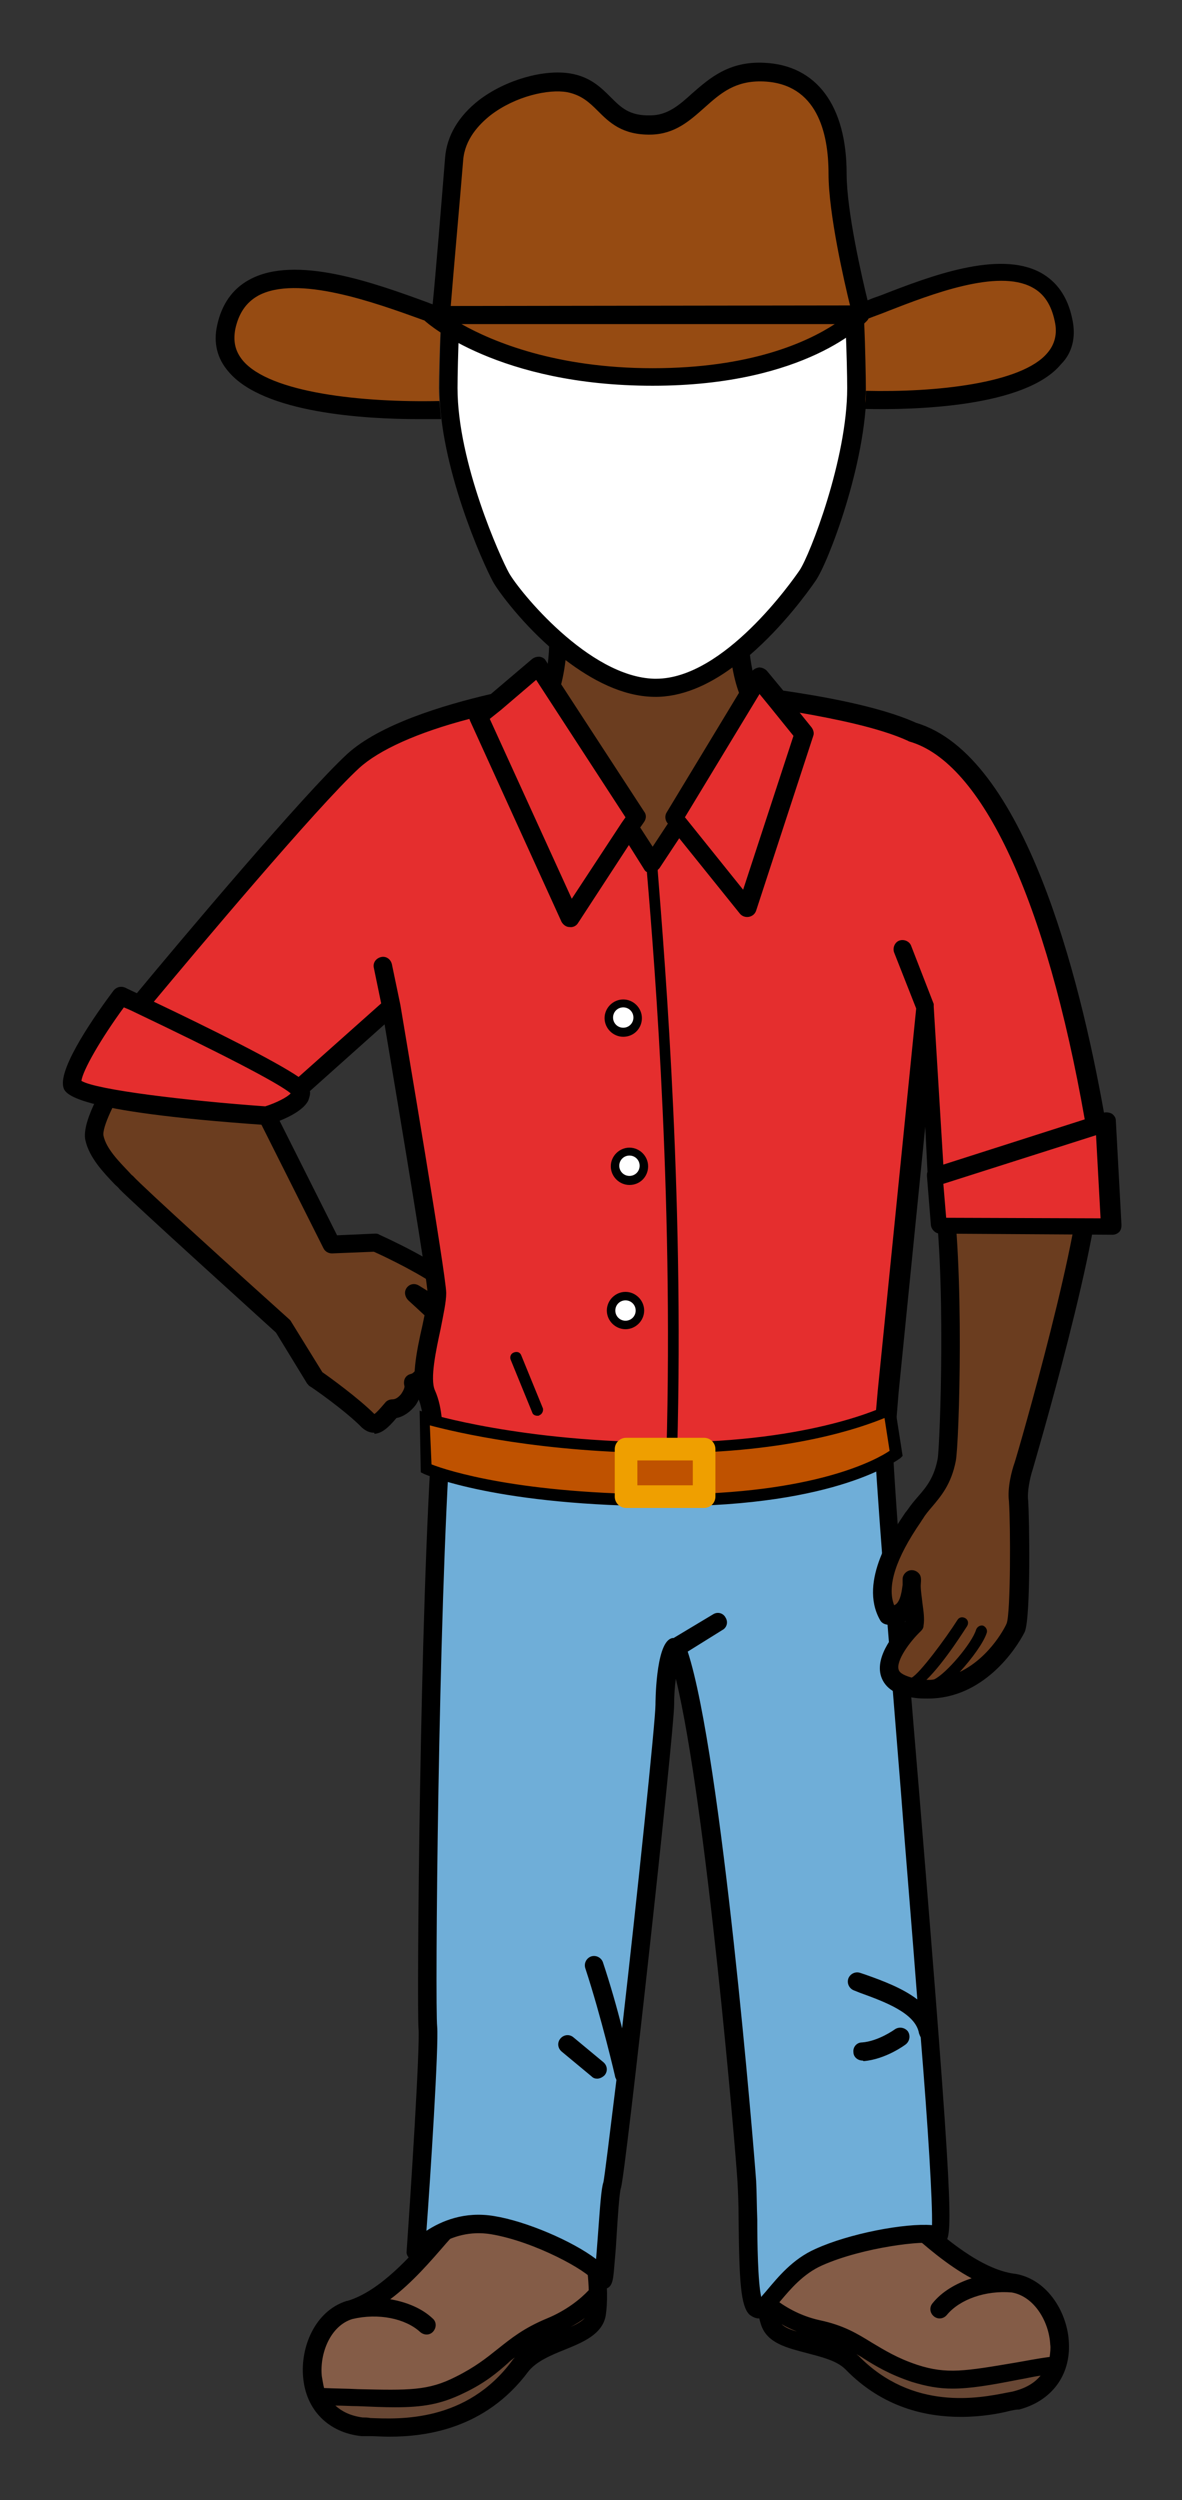 <svg xmlns="http://www.w3.org/2000/svg" xmlns:xlink="http://www.w3.org/1999/xlink" viewBox= "0 0 209 442" width="209px" height="442px">
<rect x="0" y="0" width="209" height="442" fill="#333333" stroke="none"/>
<g xmlns="http://www.w3.org/2000/svg" id="FarmerV2.svg">
<path id="shoe" fill="#845C47" d="M158.9,390.9C162.8,394,171,402.6,179.1,403.7C188,405.1,191.7,421.5,179.8,424.5C176.5,424.9,162,429.4,150.6,417.8C146.4,413.7,137.5,415,136,410.6C134.6,406.2,134.4,395.9,136.4,395.2C138.4,394.6,155,387.8,158.9,390.9zM80,392.8C76.6,396.4,69.6,406.1,61.8,408.3C53.2,411,51.9,427.7,64.1,429C67.4,429,82.4,431.3,92.1,418.2C95.7,413.6,104.7,413.6,105.5,409C106.3,404.4,105,394.3,103,394C100.9,393.6,83.5,389.2,80,392.8z"/>
<path id="soles" fill="#684734" d="M144.5,411.6C152.2,413.5,153.7,416.9,161.8,419.5C168.7,421.8,172.7,420.3,187,417.9C186.1,420.8,183.9,423.4,179.9,424.4C176.6,424.8,162.1,429.3,150.7,417.7C146.5,413.6,137.6,414.9,136.1,410.5C135.8,409.5,135.5,408.3,135.3,407C137.3,408.7,140.4,410.6,144.5,411.6zM97.3,411.4C90,414.3,88.9,417.9,81.3,421.7C74.8,425,70.6,424,56.2,423.7C57.5,426.5,60.1,428.7,64.1,429.1C67.4,429.1,82.4,431.4,92.1,418.3C95.7,413.7,104.7,413.7,105.5,409.1C105.7,408.1,105.7,406.8,105.7,405.5C104,407.4,101.2,409.8,97.3,411.4z"/>
<path id="shoeBorder" d="M169.9,427.3C163.8,427.3,156.1,425.7,149.5,418.9C147.9,417.3,145.2,416.7,142.6,416C139.2,415.1,135.7,414.3,134.6,411.1C133.2,407,132.9,398.2,134.4,395.2C134.8,394.4,135.3,393.9,136,393.7C136.3,393.6,136.7,393.4,137.4,393.2C150.4,388.4,157.2,387.4,160,389.6L160,389.6C160.8,390.2,161.7,391,162.8,391.9C167,395.6,173.4,401.2,179.4,402L179.5,402C185.4,403,188.8,409.1,189,414.2C189.3,420,185.9,424.5,180.2,426C180.1,426,180.1,426,180,426C179.7,426,179.2,426.1,178.7,426.2C176.8,426.7,173.6,427.3,169.9,427.3zM68.8,430.8C67.5,430.8,66.4,430.7,65.5,430.7C64.9,430.7,64.5,430.7,64.1,430.7C64,430.7,64,430.7,63.9,430.7C58.1,430.1,54.1,426.1,53.6,420.3C53.1,415.1,55.6,408.6,61.3,406.8L61.4,406.8C67.2,405.1,72.8,398.7,76.4,394.5C77.3,393.4,78.1,392.5,78.8,391.8L78.8,391.8C81.3,389.1,88.2,389.2,101.7,392.1C102.4,392.2,102.9,392.4,103.2,392.4C103.9,392.5,104.5,392.9,105,393.6C106.9,396.3,107.8,405.1,107.1,409.4C106.5,412.7,103.1,414.1,99.9,415.4C97.4,416.4,94.8,417.5,93.4,419.3C85.8,429.5,75.2,430.8,68.8,430.8zM80.6,420.2C84,418.5,86,416.9,88,415.3C90.4,413.4,92.6,411.6,96.7,409.9C100.1,408.5,102.6,406.5,104.1,404.9C104,401,103.2,396.6,102.4,395.6C102.1,395.5,101.6,395.4,101.1,395.3C85.8,392,82.1,393.1,81.2,394C80.6,394.7,79.8,395.6,78.9,396.6C76.3,399.6,72.9,403.6,69,406.5C71.9,407,74.6,408.1,76.5,409.9C77.2,410.5,77.2,411.5,76.6,412.2C76,412.9,75,412.9,74.3,412.3C71.7,409.9,66.9,408.9,62.3,410C58.4,411.2,56.5,416.1,56.9,420.1C57,420.6,57.1,421.4,57.3,422.2C59.5,422.3,61.6,422.3,63.3,422.4C72.3,422.6,75.7,422.7,80.6,420.2zM82,423.1C77.9,425.1,74.7,425.6,69.8,425.6C67.9,425.6,65.7,425.5,63.2,425.4C62,425.4,60.7,425.3,59.3,425.3C60.4,426.3,61.9,427.1,64.1,427.4C64.5,427.4,65,427.4,65.5,427.5C70.6,427.7,82.5,428.3,90.6,417.3C90.7,417.1,90.9,417,91,416.8C90.6,417.1,90.2,417.4,89.8,417.8C88,419.4,85.8,421.3,82,423.1zM103.4,409.8C102.7,410.4,101.8,410.9,100.9,411.4C102,410.9,102.9,410.4,103.4,409.8zM168.4,422.3C166,422.3,163.8,421.9,161.2,421.1C157.3,419.8,154.8,418.3,152.6,416.9C152.2,416.6,151.7,416.4,151.3,416.1C151.5,416.2,151.6,416.4,151.8,416.5C161.4,426.3,173.1,424,178.1,423C178.7,422.9,179.2,422.8,179.5,422.7C181.7,422.1,183.1,421.1,184,420C182.6,420.2,181.4,420.5,180.2,420.7C175.1,421.7,171.6,422.3,168.4,422.3zM140.9,412.2C139.9,411.8,139,411.4,138.2,410.9C138.8,411.5,139.8,411.9,140.9,412.2zM154.2,414.2C156.4,415.5,158.6,416.9,162.2,418.1C167.4,419.8,170.7,419.2,179.6,417.7C181.4,417.4,183.3,417,185.6,416.7C185.7,415.9,185.8,415.1,185.7,414.5C185.5,410.5,182.9,406,178.9,405.3C174.3,404.9,169.7,406.5,167.4,409.3C166.8,410,165.8,410.1,165.1,409.5C164.4,408.9,164.3,407.9,164.9,407.2C166.5,405.2,169,403.7,171.8,402.8C167.5,400.5,163.5,397,160.6,394.4C159.6,393.5,158.7,392.7,158,392.2C157,391.4,153.1,390.9,138.5,396.3C138,396.5,137.5,396.7,137.2,396.8C136.6,397.9,136.4,402.4,136.8,406.3C138.6,407.7,141.3,409.4,144.9,410.2C149.2,411.1,151.6,412.6,154.2,414.2z"/>
<path id="pants" fill="#6FAED8" d="M78.3,252.8C76.1,284.3,75.5,354.7,75.8,358.5C76.1,362.3,73.7,398.1,73.7,398.1C73.7,398.1,78.9,392,87.3,393.4C95.7,394.8,106.2,400.7,106.7,402.8C107.2,405.4,107.7,388.3,108.4,386.2C109.1,384.1,117.7,306.6,117.7,301.3C117.7,296.1,118.9,290.3,119.6,291.1C125.6,307,131.7,379.6,132,385.5C132.3,391.4,131.8,406.1,133.6,407.9C135.3,409.6,137.8,402.1,144.8,399C151.8,395.9,163.6,394.1,166,395.2C168.4,396.2,156.2,268.6,156.1,250.8C152.4,248.8,82.1,244.6,78.3,252.8z"/>
<path id="pantsBorder" d="M134.2,409.9C133.6,409.9,133,409.6,132.5,409.2C131,407.7,130.7,403.5,130.6,392.4C130.6,389.8,130.5,387.4,130.4,385.7C130.1,380.5,124.9,319,119.5,296.8C119.3,298.2,119.2,299.8,119.2,301.4C119.2,306.2,110.6,384.4,109.8,386.8C109.5,387.6,109.2,392.5,109,395.7C108.9,397.7,108.7,399.6,108.6,400.9C108.4,403.2,108.3,404.6,106.7,404.7C106.6,404.7,105.3,404.7,104.9,403.2C103.9,401.5,94.6,396.3,86.8,395C79.4,393.8,74.7,399.1,74.7,399.2C74.2,399.7,73.5,399.9,72.9,399.6C72.3,399.3,71.8,398.7,71.9,398C72.6,388.1,74.3,361.7,74,358.6C73.7,355,74.2,284.6,76.5,252.6C76.5,252.4,76.6,252.2,76.6,252C77.2,250.7,78.7,249.6,81.2,248.8C96.8,243.7,153.1,247.3,156.9,249.4C157.4,249.7,157.7,250.2,157.7,250.8C157.7,258.5,160,286.7,162.5,316.6C168.7,392,168.5,395.4,167,396.5C166.5,396.8,165.9,396.9,165.3,396.7C163.7,396,152.6,397.3,145.4,400.5C142,402,139.7,404.8,138,406.8C136.5,408.6,135.6,409.7,134.2,409.8C134.3,409.9,134.3,409.9,134.2,409.9zM121.6,292C127.6,310.4,133.3,379.8,133.7,385.6C133.8,387.3,133.8,389.8,133.9,392.4C133.9,396.4,134,403.5,134.6,406.1C134.9,405.7,135.3,405.3,135.7,404.8C137.5,402.7,140.1,399.4,144.2,397.6C150.1,394.9,160,393,164.8,393.4C164.9,389.2,164.1,376.1,162.8,360.2C162.7,360,162.6,359.8,162.5,359.5C161.9,355.9,156.4,353.9,152,352.3L151,351.9C150.2,351.6,149.7,350.7,150,349.8C150.3,349,151.2,348.5,152.1,348.8L153,349.1C156.1,350.2,159.6,351.5,162.2,353.5C161.3,341.6,160.2,328.7,159.3,316.8C157,288.2,154.8,261.2,154.5,252C150.4,251.2,134.7,249.8,116.7,249.5C90.1,249.1,81,251.5,79.7,253.2C77.5,285.2,76.9,354.7,77.3,358.3C77.6,361.5,76.1,385,75.4,394.4C78,392.7,82.1,390.9,87.4,391.8C93,392.7,101.2,396.2,105.4,399.4C105.5,398.2,105.6,396.7,105.7,395.5C106.1,390.2,106.3,386.9,106.7,385.8C106.9,384.8,107.8,377.5,109,367.7C108.9,367.6,108.9,367.4,108.8,367.3C108.8,367.2,106.3,356.5,103.5,348C103.2,347.1,103.7,346.2,104.5,345.9C105.4,345.6,106.3,346.1,106.6,346.9C107.9,350.8,109.1,355,110,358.6C112.7,335,115.9,304.2,115.9,301.4C115.9,301.3,115.9,290.8,118.6,289.7C118.8,289.6,118.9,289.6,119.1,289.6L126.1,285.4C126.9,284.9,127.9,285.2,128.3,286C128.8,286.8,128.5,287.8,127.7,288.2L121.6,292zM105.6,367.5C105.2,367.5,104.9,367.4,104.6,367.1L99.3,362.7C98.6,362.1,98.5,361.1,99.1,360.4C99.7,359.7,100.7,359.6,101.4,360.2L106.7,364.6C107.4,365.2,107.5,366.2,106.9,366.9C106.5,367.3,106,367.5,105.6,367.5zM152.5,364.3C151.7,364.3,150.9,363.7,150.9,362.8C150.8,361.9,151.5,361.1,152.4,361.1C155.3,360.9,158.2,358.8,158.2,358.8C158.9,358.3,159.9,358.4,160.5,359.1C161,359.8,160.9,360.8,160.2,361.4C160.1,361.5,156.6,364.1,152.7,364.4C152.6,364.3,152.5,364.3,152.5,364.3z"/>
<path id="body" fill="#6B3D1F" d="M161.6,287.3C161.9,285.4,160.9,282.3,161.1,279.4C161.1,278.6,161.5,286.5,156.9,285.5C153.2,278.9,160.8,269.2,161.7,267.7C163.6,264.8,166.3,263.2,167.3,258C167.8,255.2,168.9,223.6,166.4,208.8C164.2,195.9,164.2,177.2,164.1,174.4C164,168.4,169.1,138.6,174.4,150.6C179.7,162.5,191.7,196.3,192.6,206.1C193.5,215.9,181.4,257.6,180.9,259.1C180.4,260.7,179.8,263.4,180,265.3C180.3,269,180.4,285.6,179.5,287.7C178.6,289.8,172.8,299.8,162.1,298.4C151.3,297.2,161.6,287.3,161.6,287.3zM22.1,189.1C22.1,189.1,16.1,198,16.9,201.2C17.6,204.3,20.6,207.1,22.5,209.1C24.9,211.6,50.3,234.6,50.3,234.6L55.9,243.8C55.9,243.8,62.2,248.2,65.3,251.3C66.3,252.4,67.4,251.6,69.5,249C71.8,249,73.7,246,73.2,244.5C75.1,244.1,76.7,240.6,76.2,239.2C79.5,237.7,78.5,233.8,77.9,233C75.6,230.7,73.4,228.8,73.4,228.8L78.3,231.7C78.3,231.7,80.2,229.2,79.3,227.1C78.3,225,66.7,219.6,66.7,219.6L58.9,219.9L46.1,194.3C45.9,194.3,37.1,186.1,22.1,189.1zM130.8,115C131.4,120.8,133.2,127.3,138.2,127.7C140.8,127.7,138.3,163,115.3,163C92.3,163,87.9,131.8,88.3,128.9C96.4,129.6,98.5,120.7,98.7,113.4M150.4,48.1C146.6,31.2,132.3,24,115.4,24C98.4,24,84.1,31.3,80.3,48.2C79.6,51.1,79.3,65.1,79.3,68.6C79.3,82,86.8,98.8,88.6,102.1C90.4,105.4,103,121.4,115.7,121.7C128.3,122,140.7,104.9,142.8,101.8C144.9,98.7,151.5,81.3,151.5,68.7C151.5,65,151.1,51,150.4,48.1z"/>
<path id="face" fill="#FFFFFF" d="M151.5,68.6C151.5,81.2,144.9,98.6,142.8,101.7C140.7,104.8,128.4,121.9,115.7,121.6C103.1,121.3,90.4,105.4,88.6,102C86.8,98.6,79.3,82,79.3,68.6C79.3,65.1,79.6,51.1,80.3,48.2C84.1,31.2,98.4,24,115.4,24C132.4,24,146.6,31.3,150.5,48.1C151.1,51,151.5,65,151.5,68.6z"/>
<path id="bodyBorder" d="M66.1,253.3C65.5,253.3,64.8,253.1,64,252.4C61.1,249.4,54.9,245.1,54.8,245.1C54.6,245,54.5,244.8,54.3,244.6L48.8,235.6C46.4,233.4,23.4,212.6,21.1,210.2C20.9,209.9,20.6,209.7,20.3,209.4C18.3,207.3,15.8,204.7,15.1,201.6C14.3,198.1,19.1,190.5,20.6,188.3C20.8,187.9,21.2,187.7,21.6,187.6C37.3,184.6,46.5,192.9,46.9,193.2C47,193.3,47.2,193.5,47.2,193.7L59.6,218.4L66.3,218.1C66.6,218.1,66.8,218.1,67.1,218.3C71.7,220.4,79.4,224.3,80.5,226.6C81.8,229.4,79.8,232.3,79.4,232.8C79.9,233.9,80.2,235.6,79.7,237.3C79.4,238.5,78.7,239.5,77.7,240.2C77.6,241.3,77.1,242.5,76.6,243.4C76,244.4,75.4,245.1,74.6,245.6C74.5,246.5,74.1,247.5,73.5,248.4C72.6,249.6,71.3,250.5,70.1,250.7C68.6,252.5,67.5,253.4,66.2,253.5C66.2,253.3,66.2,253.3,66.1,253.3zM57,242.6C58.3,243.5,63.4,247.2,66.2,250C66.5,249.8,67,249.3,68.1,248C68.4,247.6,68.9,247.4,69.4,247.4C69.9,247.4,70.4,247.1,70.9,246.5C71.4,245.8,71.6,245.2,71.5,245C71.4,244.6,71.4,244.1,71.6,243.7C71.8,243.3,72.2,243,72.7,242.9C73.5,242.7,74.7,240.4,74.5,239.6C74.2,238.8,74.6,238,75.4,237.6C76,237.3,76.4,236.9,76.6,236.3C76.9,235.3,76.6,234.3,76.5,233.9C74.3,231.8,72.2,229.9,72.2,229.9C71.6,229.3,71.4,228.4,71.9,227.7C72.4,227,73.3,226.8,74.1,227.3L77.5,229.4C77.7,228.8,77.8,228.2,77.6,227.8C76.9,226.8,71.2,223.6,66.1,221.3L58.7,221.6C58.1,221.6,57.5,221.3,57.2,220.7L44.5,195.4C43.1,194.3,35.5,188.5,22.9,190.6C20.3,194.5,18,199.4,18.3,200.8C18.8,203.1,21,205.3,22.7,207.1C23,207.4,23.2,207.7,23.5,207.9C25.3,209.9,42.4,225.4,51.2,233.3C51.3,233.4,51.4,233.5,51.5,233.7L57,242.6zM115.3,164.7C108.2,164.7,102.1,161.9,97.2,156.4C88.4,146.5,86.4,131.2,86.7,128.8C86.8,127.9,87.6,127.3,88.5,127.4C90.4,127.6,92,127.1,93.3,126C95.5,124,96.9,119.9,97.1,114.3C91.7,109.5,87.9,104.2,87.2,102.9C85.3,99.4,77.7,82.4,77.7,68.6C77.7,65.3,78,51,78.7,47.8C82.4,31.6,95.7,22.4,115.4,22.4C135,22.4,148.4,31.6,152.1,47.8C152.8,51,153.2,65.3,153.2,68.7C153.2,81.9,146.4,99.6,144.2,102.7C142.9,104.6,138.5,110.7,132.6,115.8C133.2,120.5,134.7,125.8,138.4,126.2C140.7,126.3,140.7,129.8,140.7,131.3C140.7,136.5,139.1,144.6,135.6,151.3C130.9,160.1,123.9,164.7,115.3,164.7zM89.9,130.6C90.3,134.9,92.7,146.5,99.5,154.2C103.8,159,109.1,161.4,115.2,161.4C121.8,161.4,127.2,158.2,131.3,151.9C136.8,143.3,137.7,131.9,137.2,129.2C134.3,128.6,130.9,126,129.5,118C125.3,121.1,120.5,123.3,115.6,123.2C110,123.1,104.6,120.2,100,116.7C99.5,120.9,98.3,125.6,95.3,128.3C93.8,129.7,92,130.5,89.9,130.6zM115.4,25.6C104.8,25.6,86.4,28.6,81.9,48.5C81.3,51.1,80.9,64.5,80.9,68.6C80.9,81.8,88.5,98.6,90,101.3C91.8,104.5,104.1,119.7,115.7,120C115.8,120,115.9,120,116,120C128,120,140.1,102.7,141.4,100.8C143.2,98.1,149.8,81.2,149.8,68.6C149.8,64.5,149.4,51.1,148.8,48.5C144.3,28.5,125.9,25.6,115.4,25.6zM164.1,300.3L164.1,300.3C163.4,300.3,162.6,300.3,161.9,300.2C158.5,299.8,156.5,298.5,155.8,296.4C154.6,292.7,158.5,288.3,160.1,286.7L160.1,286.6C159.2,287.2,158,287.5,156.7,287.2C156.2,287.1,155.8,286.8,155.6,286.4C151.7,279.5,158.1,270.4,160.1,267.4C160.3,267.2,160.4,267,160.5,266.9C161.1,266,161.8,265.2,162.4,264.5C163.9,262.8,165.2,261.1,165.8,257.9C166.2,255.7,167.4,224.1,164.9,209.3C162.9,197.5,162.7,181.3,162.6,176C162.6,175.4,162.6,175,162.6,174.7C162.5,170.1,165.3,151.9,169.5,147.6C170.3,146.8,171.1,146.4,172,146.4C174.4,146.4,175.7,149.2,176.1,150.1C181.4,161.9,193.5,196.1,194.4,206.1C195.4,216.5,182.7,259.4,182.6,259.8C182.1,261.3,181.6,263.8,181.8,265.3C182,268.3,182.3,285.8,181.2,288.5C179.6,291.7,173.8,300.3,164.1,300.3zM191,206.3C190.1,196.7,178.1,162.7,173,151.3C172.4,150,172,149.6,171.9,149.5C169.4,150.7,165.7,168.5,165.8,174.4C165.8,174.7,165.8,175.1,165.8,175.7C165.9,181,166.1,197,168.1,208.6C170.6,223.5,169.6,255.3,169,258.3C168.2,262.4,166.4,264.5,164.8,266.4C164.2,267.1,163.6,267.8,163.2,268.5C163.1,268.6,163,268.8,162.8,269.1C158.4,275.5,156.8,280.4,158.1,283.8C159.3,283.4,159.5,280.8,159.6,280.2C159.6,279.8,159.6,279.5,159.6,279.2C159.6,278.3,160.4,277.6,161.2,277.6C161.7,277.6,162.1,277.8,162.4,278.1C162.9,278.6,162.9,279.1,162.8,280.3C162.8,281.3,163,282.4,163.1,283.4C163.3,284.9,163.5,286.2,163.3,287.4C163.3,287.8,163.1,288.1,162.8,288.4C160.9,290.2,158.4,293.6,158.9,295.2C159.1,295.9,160.2,296.3,161.2,296.6C162.6,295.9,167.2,289.7,169.3,286.4C169.6,285.9,170.2,285.8,170.7,286.1C171.2,286.4,171.3,287,171,287.5C170.9,287.6,167.1,293.8,163.8,297C163.9,297,164,297,164.1,297C164.5,297,164.8,297,165.2,296.9C167.3,295.9,171.9,290.5,172.6,288.1C172.8,287.6,173.3,287.3,173.8,287.4C174.3,287.6,174.6,288.1,174.5,288.6C174,290.3,171.9,293.2,169.7,295.6C175.3,292.9,178,287.1,178,287C178.7,285.2,178.7,269.7,178.4,265.4C178.1,263,178.9,260,179.4,258.6C180,256.8,191.9,215.7,191,206.3z"/>
<path id="shirt" fill="#E52E2E" d="M165.3,208.1L165.2,208.1L165.9,216.8L196.4,217L195.4,198.5L193.7,199C187.9,164.9,177.1,134.1,161.3,129.5C154.6,126.4,143,124.5,137.5,123.8L134.2,119.7L119.2,144.5L120,145.5L115.3,152.7L111.2,146.2L112.5,144.3L95.1,117.6L87.5,124.1C79.5,125.9,68.1,129.2,62.5,134.4C54.6,141.7,30.7,170.3,24.7,177.5C22.7,176.6,21.5,176,21.5,176C21.5,176,12.1,188.6,12.9,191.7C13.7,194.8,47.2,197.2,47.2,197.2C47.2,197.2,54,195.1,53.2,192.7C53.2,192.6,53.1,192.5,52.9,192.3L69.2,177.8C69.2,177.8,77.3,225.4,77.3,228.4C77.3,232.2,73.7,242.4,75.5,246.2C77.2,250,76.5,255.9,76.5,255.9S95.8,263,122,263C148.1,263,156.1,255,156.1,255L156.8,246.3L158.7,226.9L163.6,178.3L165.3,208.1z"/>
<path id="buttons" fill="#FFFFFF" d="M112.8,179.9C112.8,181.3,111.6,182.5,110.2,182.5C108.8,182.5,107.6,181.3,107.6,179.9C107.6,178.5,108.8,177.3,110.2,177.3C111.7,177.4,112.8,178.5,112.8,179.9zM111.3,203.6C109.9,203.6,108.7,204.8,108.7,206.2C108.7,207.6,109.9,208.8,111.3,208.8C112.7,208.8,113.9,207.6,113.9,206.2S112.7,203.6,111.3,203.6zM110.6,229.1C109.2,229.1,108,230.3,108,231.7C108,233.1,109.2,234.3,110.6,234.3C112,234.3,113.2,233.1,113.2,231.7S112,229.1,110.6,229.1z"/>
<path id="shirtBorder" d="M122,264.6C95.9,264.6,76.7,257.9,75.9,257.6C75.2,257.3,74.7,256.6,74.8,255.9C74.8,255.8,75.4,250.5,73.9,247.1C72.6,244.2,73.6,239.1,74.7,234.3C75.2,232,75.6,229.8,75.6,228.6C75.6,226.6,71.2,200.2,68,181.1L54.8,192.9C54.9,193.5,54.7,194,54.5,194.6C53.3,196.9,48.9,198.4,47.6,198.8C47.4,198.9,47.2,198.9,47,198.9C12.3,196.5,11.5,193.3,11.2,192.2C10.3,188.7,17.1,179.1,20.1,175.1C20.6,174.5,21.4,174.3,22.1,174.6C22.1,174.6,22.9,175,24.2,175.6C31.9,166.3,53.7,140.4,61.4,133.3C67.1,128.1,78.2,124.7,86.8,122.7L94.1,116.5C94.5,116.2,94.9,116.1,95.4,116.1C95.9,116.2,96.3,116.4,96.5,116.8L113.9,143.5C114.3,144,114.3,144.7,113.9,145.3L113.2,146.3L115.4,149.7L118.1,145.6L118,145.5C117.6,145,117.5,144.2,117.9,143.6L132.9,118.8C133.2,118.3,133.7,118.1,134.2,118C134.7,118,135.2,118.2,135.6,118.6L138.5,122.1C144.7,123,155.4,124.8,162,127.8C181.1,133.5,190.9,172.6,195.2,196.7C195.7,196.6,196.2,196.7,196.6,196.9C197,197.2,197.3,197.6,197.3,198.1L198.3,216.6C198.3,217,198.2,217.5,197.9,217.8C197.6,218.1,197.2,218.3,196.7,218.3L196.7,218.3L166.2,218.1C165.4,218.1,164.7,217.4,164.6,216.6L163.9,207.9C163.9,207.6,163.9,207.4,164,207.2L163.6,199.2L158.9,246.1L158.2,254.7C158.2,255.1,158,255.4,157.7,255.7C156.9,256.4,148.5,264.6,122,264.6zM14.4,191.1C17.1,192.7,33,194.6,46.9,195.6C48.8,195,50.8,194,51.4,193.3C49.1,191.4,38.8,186.1,23.9,179L23.9,179C23.1,178.6,22.4,178.3,21.9,178.1C17.8,183.7,14.6,189.3,14.4,191.1zM114.4,154.4L114.4,154.2C114.2,154.1,114,153.9,113.9,153.7L111.2,149.4L102.2,163.2C101.9,163.7,101.3,164,100.7,163.9C100.1,163.9,99.6,163.5,99.3,163L83.1,127.4C83.1,127.3,83,127.2,83,127.1C73.8,129.5,67,132.6,63.5,135.8C56.1,142.6,34.2,168.7,27.2,177.1C37.3,181.9,48.7,187.6,52.8,190.4L67.4,177.4L66.1,171.1C65.9,170.2,66.5,169.4,67.4,169.2C68.3,169,69.1,169.6,69.3,170.5L70.8,177.7L70.8,177.7L70.8,177.7C71.6,182.6,78.9,225.6,78.9,228.6C78.9,230.2,78.4,232.4,77.9,235C77.1,238.7,76,243.8,76.9,245.8C78.3,248.9,78.3,252.9,78.2,255C82.5,256.4,97.9,260.8,117.7,261.4C119.3,214.3,115.8,170.9,114.4,154.4zM95.4,250.2C95.3,250.3,95.2,250.3,95,250.3C94.6,250.3,94.2,250.1,94.1,249.7L90.3,240.4C90.1,239.9,90.3,239.3,90.9,239.1C91.5,238.9,92,239.1,92.2,239.7L96,249C96.1,249.4,95.9,250,95.4,250.2zM166.8,205.9L191.8,197.9C185,159.2,173.7,134.8,160.8,131.1C160.7,131.1,160.6,131,160.6,131C155.4,128.6,147.1,127,141.4,126L143.5,128.6C143.8,129,144,129.6,143.8,130.1L133.7,161C133.5,161.6,133,162,132.4,162.1C131.8,162.2,131.2,162,130.8,161.5L120.1,148.2L116.6,153.5C116.5,153.6,116.4,153.7,116.3,153.8L116.3,154C117.6,170.5,121.2,214,119.6,261.1C120.4,261.1,121.1,261.1,121.9,261.1C143.7,261.1,152.5,255.4,154.5,253.9L155.2,245.9L162,178.3L158.1,168.4C157.8,167.6,158.2,166.6,159,166.3C159.8,166,160.8,166.4,161.1,167.2L165.1,177.5L165.1,177.6C165.1,177.7,165.1,177.7,165.1,177.8C165.1,177.9,165.1,177.9,165.1,177.9L165.1,178L166.8,205.9zM167.3,215.3L194.6,215.4L193.8,200.7L166.8,209.3L167.3,215.3zM121.2,144.6L131.4,157.3L140.3,130.1L136.1,124.9L136.1,124.9L134.3,122.7L121.1,144.5L121.2,144.6L121.2,144.6zM86.6,127.1L101.1,158.9L109.9,145.5L109.9,145.5L110.6,144.5L94.8,120.2L88.6,125.5L88.6,125.5L86.6,127.1zM110.6,235C108.8,235,107.3,233.5,107.3,231.7C107.3,229.9,108.8,228.4,110.6,228.4C112.4,228.4,113.9,229.9,113.9,231.7S112.4,235,110.6,235zM110.6,229.9C109.6,229.9,108.8,230.7,108.8,231.7C108.8,232.7,109.6,233.5,110.6,233.5C111.6,233.5,112.4,232.7,112.4,231.7S111.6,229.9,110.6,229.9zM111.3,209.5C109.5,209.5,108,208,108,206.2C108,204.4,109.5,202.9,111.3,202.9C113.1,202.9,114.6,204.4,114.6,206.2S113.2,209.5,111.3,209.5zM111.3,204.3C110.3,204.3,109.5,205.1,109.5,206.1C109.5,207.1,110.3,207.9,111.3,207.9C112.3,207.9,113.1,207.1,113.1,206.1S112.3,204.3,111.3,204.3zM110.2,183.3C108.4,183.3,106.9,181.8,106.9,180C106.9,178.2,108.4,176.7,110.2,176.7C112,176.7,113.5,178.2,113.5,180S112.1,183.3,110.2,183.3zM110.2,178.1C109.2,178.1,108.4,178.9,108.4,179.9C108.4,180.9,109.2,181.7,110.2,181.7C111.2,181.7,112,180.9,112,179.9S111.2,178.1,110.2,178.1z"/>
<path id="belt" fill="#BF5200" d="M75.2,250.8L75.3,259.6C75.3,259.6,87.9,265.3,118,265.3C148.1,265.3,158.4,257,158.4,257L157.2,249.3C157.2,249.3,144.2,256,117.9,256C91.8,256,75.2,250.8,75.2,250.8z"/>
<path id="beltBorder" d="M118.1,266.3C88.1,266.3,75.5,260.8,75,260.6L74.4,260.3L74.2,249.4L75.5,249.8C75.7,249.9,92.3,255,118.1,255C143.8,255,156.8,248.5,156.9,248.4L158.1,247.8L159.6,257.4L159.2,257.8C158.7,258.1,148.2,266.3,118.1,266.3zM76.3,258.9C79.1,260,92,264.2,118,264.2C144.1,264.2,155.1,258,157.3,256.5L156.4,250.7C152.5,252.3,139.9,256.9,117.9,256.9C96,256.9,80.5,253.2,76,252L76.3,258.9z"/>
<path id="Buckle" fill="#EF9F00" d="M124.5,266.6L110.7,266.6C109.6,266.6,108.7,265.7,108.7,264.6L108.7,256.2C108.7,255.1,109.6,254.2,110.7,254.2L124.5,254.2C125.6,254.2,126.5,255.1,126.5,256.2L126.5,264.6C126.5,265.7,125.6,266.6,124.5,266.6zM112.7,262.6L122.5,262.6L122.5,258.2L112.7,258.2L112.7,262.6z"/>
<path id="hat" fill="#964B12" d="M77.9,58C77.7,62.5,77.6,66.9,77.6,68.5C77.6,69.8,77.7,71.1,77.8,72.5C70.7,72.7,36.9,73,40,58C43.2,42.7,66,51.9,76.8,55.8L77.9,56C77.9,56,79.5,37.5,80.2,28.2C81,18.9,93.7,13.6,100.5,14.8C107.3,16,106.9,22.5,115,22.2C123,22,124.7,12.4,135,12.9C145.3,13.4,148,22.5,148,30.9C148,39.3,152.1,55.2,152.1,55.2L152.1,55.5C161.8,52.1,184.6,40.7,188,56.9C191,71.5,161,71.4,153,71.2C153,70.4,153.1,69.6,153.1,68.8C153.1,66.8,153,61.6,152.8,56.8L151.1,56.9C147.9,59.6,137.2,67,115.4,67C96.6,67,84.9,61.5,79.6,58.3L77.9,58z"/>
<path id="hatBorder" d="M189.6,56.4C188.8,52.5,186.9,49.8,184,48.2C176.6,44.2,164.5,48.8,155.8,52.2C154.9,52.5,154.1,52.8,153.4,53.1C152.4,49,149.7,37.3,149.7,30.7C149.7,18.7,144.4,11.5,135.1,11.1C128.9,10.8,125.5,13.8,122.4,16.5C120.1,18.6,118,20.4,115,20.4C111.3,20.5,109.8,19,108,17.2C106.3,15.5,104.4,13.6,100.9,13C96.2,12.2,89.4,14.1,84.7,17.7C81.1,20.5,79,24,78.7,27.9C78.1,35.4,77,48.9,76.5,53.8C76.2,53.7,75.9,53.6,75.7,53.5C66.4,50.1,52.2,44.9,44,49.5C41.1,51.1,39.2,53.8,38.4,57.5C37.7,60.6,38.4,63.4,40.4,65.7C46.6,73.1,64.7,74.1,74.1,74.1C75.3,74.1,76.9,74.1,78,74.1C77.9,73,77.8,71.9,77.7,70.9C64.2,71.2,47.7,69.5,42.9,63.7C41.6,62.1,41.2,60.4,41.6,58.2C42.2,55.4,43.5,53.5,45.6,52.3C52.5,48.5,66.3,53.5,74.6,56.5C74.8,56.6,75,56.6,75.1,56.7L75.1,56.7C75.6,57.2,88.2,68.2,115.4,68.2C142.6,68.2,153,57.1,153.4,56.6C153.5,56.5,153.5,56.4,153.6,56.3C154.6,55.9,155.8,55.5,157,55C164.7,52,176.4,47.5,182.5,50.8C184.6,51.9,185.9,53.9,186.5,56.8C187,59,186.5,60.9,185.2,62.4C180.7,67.8,165.4,69.4,153.1,69.1C153.1,70.2,153,71.2,152.9,72.3C161.7,72.5,181.3,72,187.6,64.4C189.6,62.4,190.3,59.6,189.6,56.4zM115.4,65.1C98.3,65.1,87.1,60.4,81.6,57.3L147.6,57.3C142.7,60.5,132.7,65.1,115.4,65.1zM79.7,54.1C80.1,49,81.3,35.7,81.9,28.3C82.2,24.6,84.7,22,86.7,20.4C91.1,17,97,15.7,100.3,16.3C102.8,16.8,104.2,18.1,105.7,19.6C107.7,21.6,110,23.9,115.1,23.8C119.4,23.7,122,21.3,124.6,19C127.4,16.5,130,14.2,135,14.4C144.5,14.8,146.5,23.5,146.5,30.7C146.5,37.8,149.3,49.9,150.3,54L79.7,54.1L79.7,54.1z"/>
</g>
</svg>